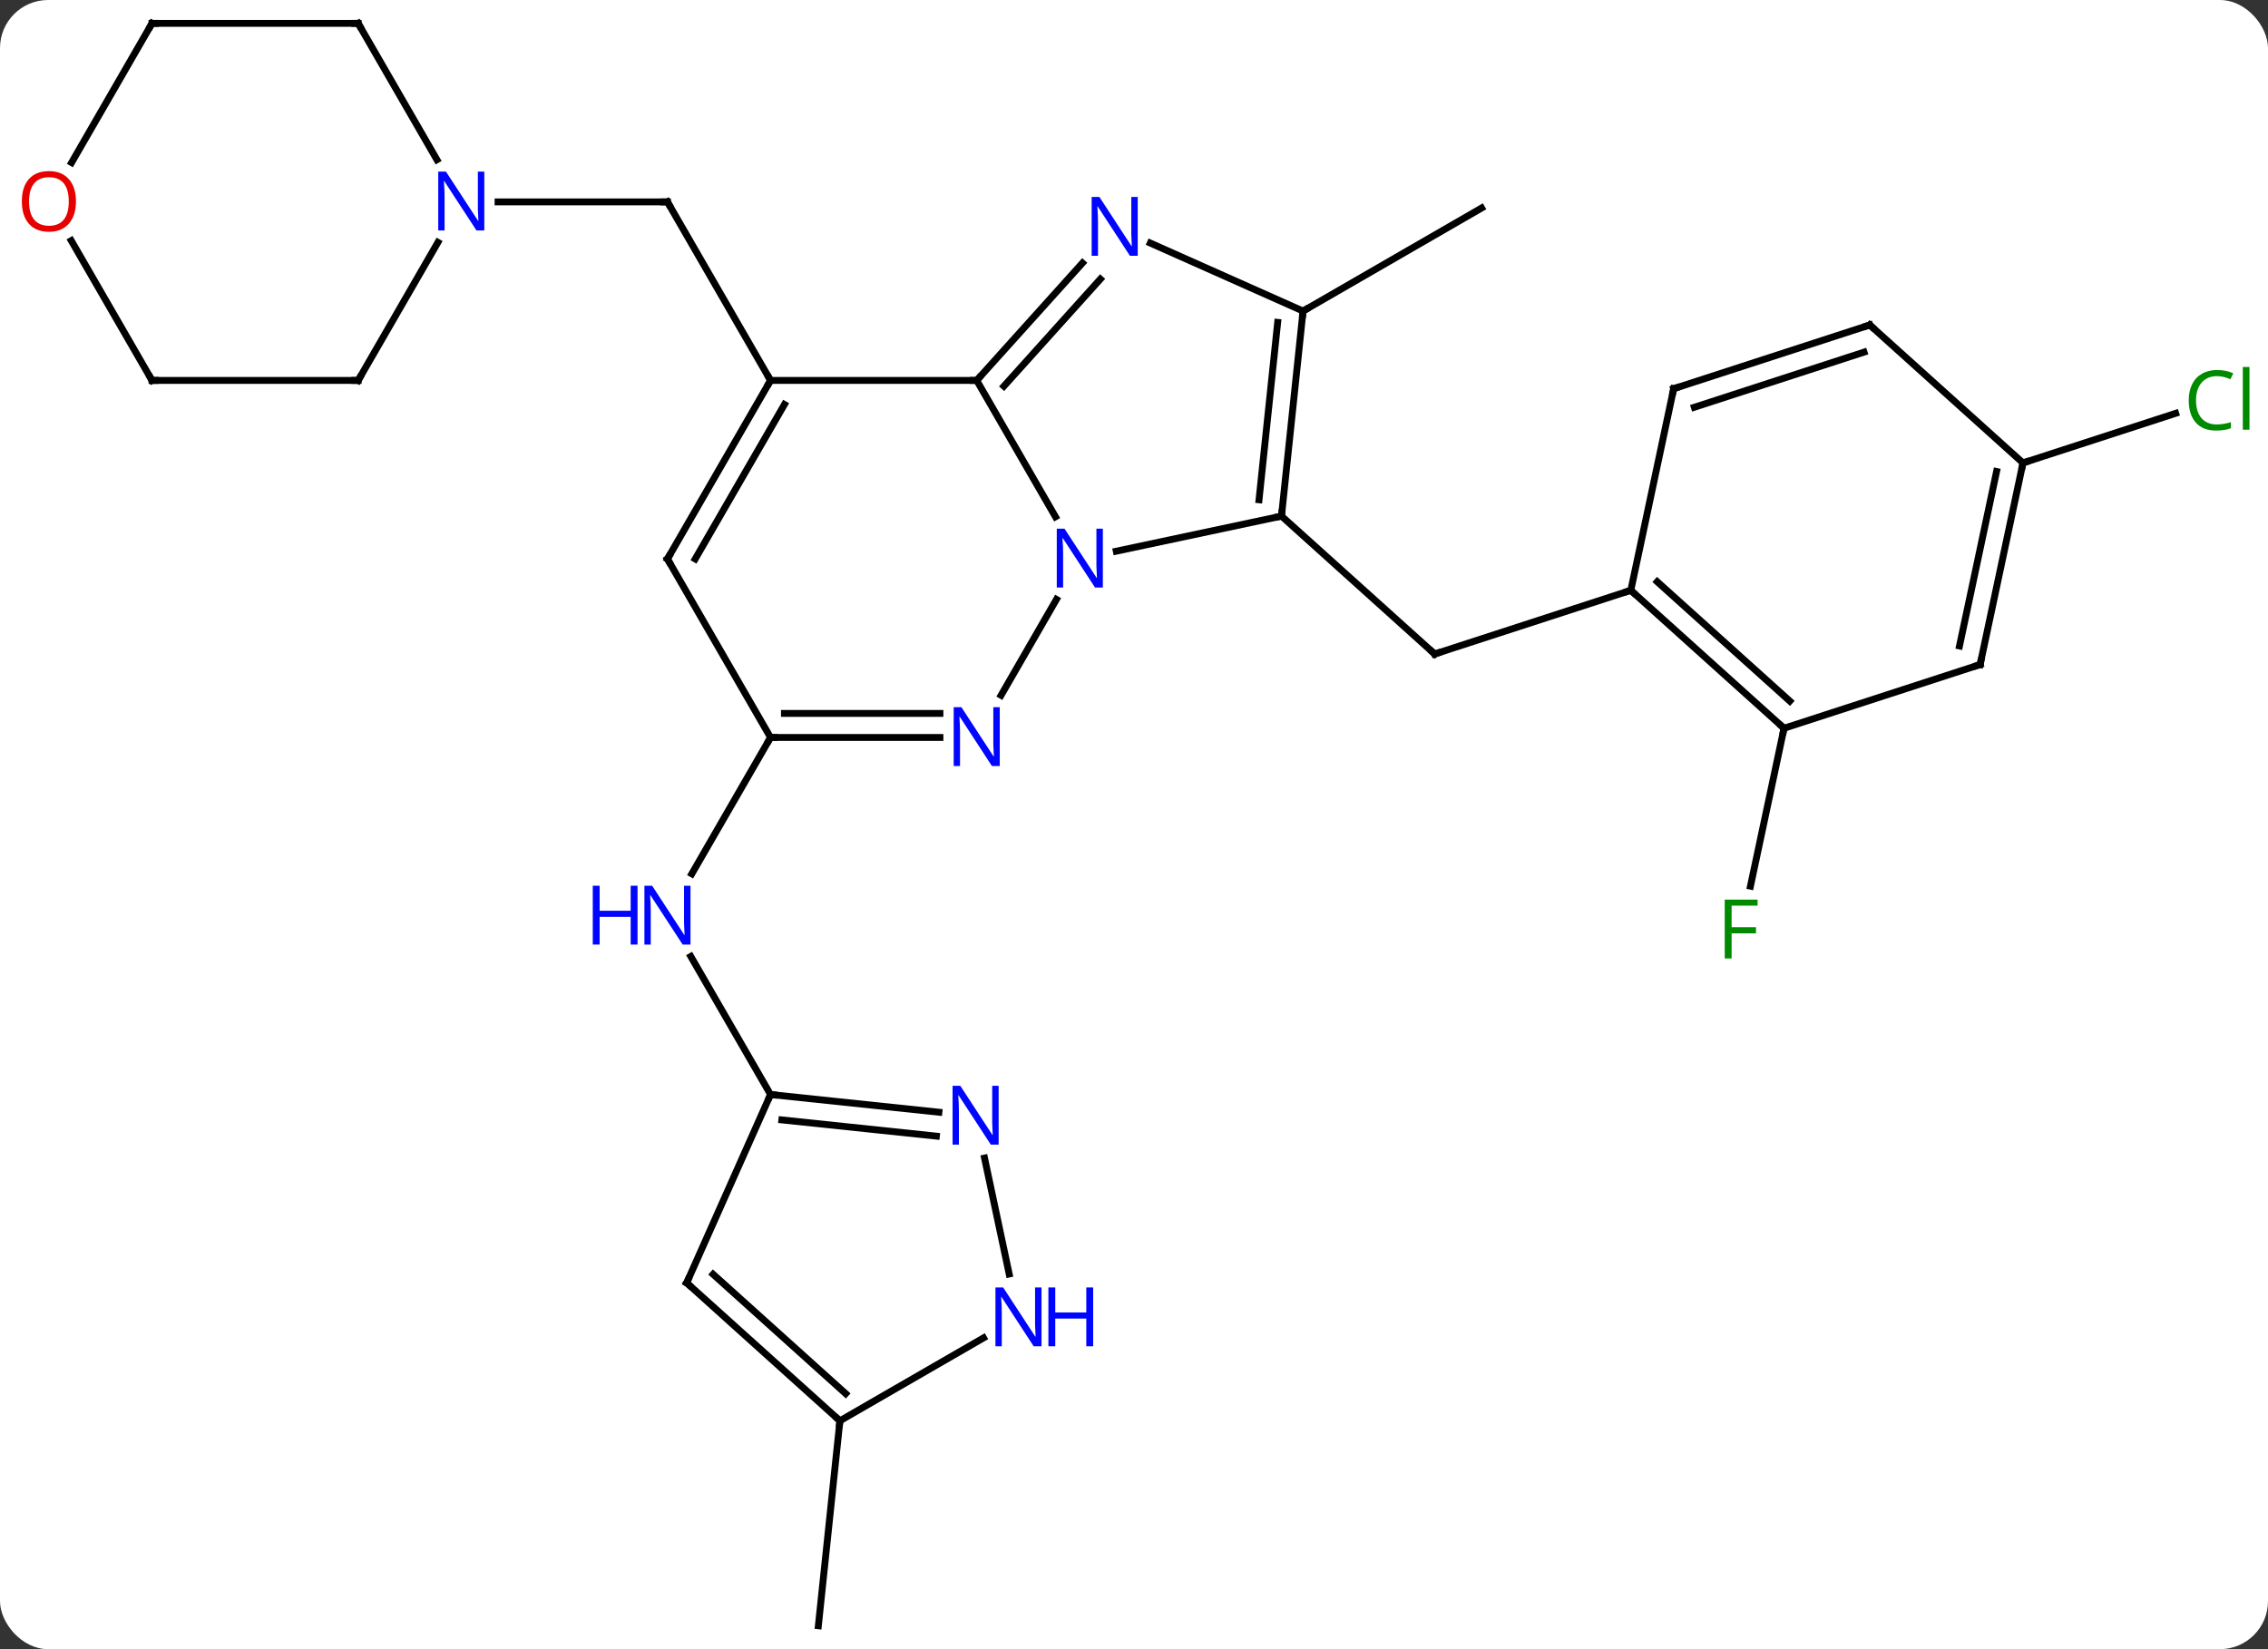 <svg width="330" viewBox="0 0 330 240" style="fill-opacity:1; color-rendering:auto; color-interpolation:auto; text-rendering:auto; stroke:black; stroke-linecap:square; stroke-miterlimit:10; shape-rendering:auto; stroke-opacity:1; fill:black; stroke-dasharray:none; font-weight:normal; stroke-width:1; font-family:'Open Sans'; font-style:normal; stroke-linejoin:miter; font-size:12; stroke-dashoffset:0; image-rendering:auto;" height="240" class="cas-substance-image" xmlns:xlink="http://www.w3.org/1999/xlink" xmlns="http://www.w3.org/2000/svg"><rect x="0" y="0" width="330" height="240" fill="#333333" stroke="none"/><svg class="cas-substance-single-component"><rect y="0" x="0" width="330" stroke="none" ry="7" rx="7" height="240" fill="white" class="cas-substance-group"/><svg y="0" x="0" width="330" viewBox="0 0 330 240" style="fill:black;" height="240" class="cas-substance-single-component-image"><svg><g><g transform="translate(165,120)" style="text-rendering:geometricPrecision; color-rendering:optimizeQuality; color-interpolation:linearRGB; stroke-linecap:butt; image-rendering:optimizeQuality;"><line y2="-64.638" y1="-90.618" x2="-52.884" x1="-67.884" style="fill:none;"/><line y2="-90.618" y1="-90.618" x2="-92.532" x1="-67.884" style="fill:none;"/><line y2="-44.895" y1="-24.822" x2="21.462" x1="43.755" style="fill:none;"/><line y2="-34.092" y1="-24.822" x2="72.288" x1="43.755" style="fill:none;"/><line y2="-74.73" y1="-89.73" x2="24.597" x1="50.577" style="fill:none;"/><line y2="-12.678" y1="7.167" x2="-52.884" x1="-64.34" style="fill:none;"/><line y2="39.285" y1="19.193" x2="-52.884" x1="-64.484" style="fill:none;"/><line y2="-14.019" y1="8.964" x2="94.581" x1="89.696" style="fill:none;"/><line y2="-52.632" y1="-59.849" x2="129.351" x1="151.564" style="fill:none;"/><line y2="86.766" y1="116.601" x2="-42.792" x1="-45.927" style="fill:none;"/><line y2="-44.796" y1="-64.638" x2="-11.428" x1="-22.884" style="fill:none;"/><line y2="-64.638" y1="-64.638" x2="-52.884" x1="-22.884" style="fill:none;"/><line y2="-81.726" y1="-64.638" x2="-7.498" x1="-22.884" style="fill:none;"/><line y2="-79.384" y1="-63.798" x2="-4.897" x1="-18.931" style="fill:none;"/><line y2="-44.895" y1="-39.786" x2="21.462" x1="-2.576" style="fill:none;"/><line y2="-18.816" y1="-32.77" x2="-19.34" x1="-11.284" style="fill:none;"/><line y2="-38.658" y1="-64.638" x2="-67.884" x1="-52.884" style="fill:none;"/><line y2="-38.658" y1="-61.138" x2="-63.843" x1="-50.863" style="fill:none;"/><line y2="-74.73" y1="-84.628" x2="24.597" x1="2.371" style="fill:none;"/><line y2="-74.73" y1="-44.895" x2="24.597" x1="21.462" style="fill:none;"/><line y2="-73.086" y1="-47.27" x2="20.905" x1="18.192" style="fill:none;"/><line y2="-12.678" y1="-12.678" x2="-52.884" x1="-28.236" style="fill:none;"/><line y2="-16.178" y1="-16.178" x2="-50.863" x1="-28.236" style="fill:none;"/><line y2="-12.678" y1="-38.658" x2="-52.884" x1="-67.884" style="fill:none;"/><line y2="-116.601" y1="-96.756" x2="-112.884" x1="-101.428" style="fill:none;"/><line y2="-64.638" y1="-84.73" x2="-112.884" x1="-101.284" style="fill:none;"/><line y2="-116.601" y1="-116.601" x2="-142.884" x1="-112.884" style="fill:none;"/><line y2="-64.638" y1="-64.638" x2="-142.884" x1="-112.884" style="fill:none;"/><line y2="-96.34" y1="-116.601" x2="-154.581" x1="-142.884" style="fill:none;"/><line y2="-84.982" y1="-64.638" x2="-154.63" x1="-142.884" style="fill:none;"/><line y2="-14.019" y1="-34.092" x2="94.581" x1="72.288" style="fill:none;"/><line y2="-17.972" y1="-35.341" x2="95.421" x1="76.132" style="fill:none;"/><line y2="-63.435" y1="-34.092" x2="78.525" x1="72.288" style="fill:none;"/><line y2="-23.289" y1="-14.019" x2="123.114" x1="94.581" style="fill:none;"/><line y2="-72.708" y1="-63.435" x2="107.058" x1="78.525" style="fill:none;"/><line y2="-68.755" y1="-60.731" x2="106.218" x1="81.529" style="fill:none;"/><line y2="-52.632" y1="-23.289" x2="129.351" x1="123.114" style="fill:none;"/><line y2="-51.383" y1="-25.993" x2="125.507" x1="120.111" style="fill:none;"/><line y2="-52.632" y1="-72.708" x2="129.351" x1="107.058" style="fill:none;"/><line y2="66.69" y1="39.285" x2="-65.085" x1="-52.884" style="fill:none;"/><line y2="41.859" y1="39.285" x2="-28.387" x1="-52.884" style="fill:none;"/><line y2="45.34" y1="42.977" x2="-28.752" x1="-51.24" style="fill:none;"/><line y2="86.766" y1="66.69" x2="-42.792" x1="-65.085" style="fill:none;"/><line y2="82.813" y1="65.441" x2="-41.951" x1="-61.241" style="fill:none;"/><line y2="65.403" y1="48.533" x2="-18.161" x1="-21.747" style="fill:none;"/><line y2="74.701" y1="86.766" x2="-21.893" x1="-42.792" style="fill:none;"/><path style="fill:none; stroke-miterlimit:5;" d="M-67.634 -90.185 L-67.884 -90.618 L-68.384 -90.618"/><path style="fill:none; stroke-miterlimit:5;" d="M43.383 -25.157 L43.755 -24.822 L44.23 -24.977"/></g><g transform="translate(165,120)" style="stroke-linecap:butt; fill:rgb(0,5,255); text-rendering:geometricPrecision; color-rendering:optimizeQuality; image-rendering:optimizeQuality; font-family:'Open Sans'; stroke:rgb(0,5,255); color-interpolation:linearRGB; stroke-miterlimit:5;"><path style="stroke:none;" d="M-64.532 17.461 L-65.673 17.461 L-70.361 10.274 L-70.407 10.274 Q-70.314 11.539 -70.314 12.586 L-70.314 17.461 L-71.236 17.461 L-71.236 8.899 L-70.111 8.899 L-65.439 16.055 L-65.392 16.055 Q-65.392 15.899 -65.439 15.039 Q-65.486 14.18 -65.47 13.805 L-65.47 8.899 L-64.532 8.899 L-64.532 17.461 Z"/><path style="stroke:none;" d="M-72.236 17.461 L-73.236 17.461 L-73.236 13.43 L-77.751 13.43 L-77.751 17.461 L-78.751 17.461 L-78.751 8.899 L-77.751 8.899 L-77.751 12.539 L-73.236 12.539 L-73.236 8.899 L-72.236 8.899 L-72.236 17.461 Z"/><path style="fill:rgb(0,138,0); stroke:none;" d="M86.953 19.483 L85.953 19.483 L85.953 10.921 L90.735 10.921 L90.735 11.796 L86.953 11.796 L86.953 14.936 L90.5 14.936 L90.5 15.827 L86.953 15.827 L86.953 19.483 Z"/><path style="fill:rgb(0,138,0); stroke:none;" d="M157.575 -65.261 Q156.169 -65.261 155.349 -64.324 Q154.529 -63.386 154.529 -61.746 Q154.529 -60.074 155.318 -59.152 Q156.107 -58.23 157.56 -58.23 Q158.466 -58.23 159.607 -58.558 L159.607 -57.683 Q158.716 -57.34 157.419 -57.34 Q155.529 -57.34 154.497 -58.496 Q153.466 -59.652 153.466 -61.761 Q153.466 -63.09 153.958 -64.082 Q154.45 -65.074 155.388 -65.613 Q156.325 -66.152 157.591 -66.152 Q158.935 -66.152 159.95 -65.668 L159.529 -64.808 Q158.544 -65.261 157.575 -65.261 ZM162.302 -57.465 L161.333 -57.465 L161.333 -66.59 L162.302 -66.59 L162.302 -57.465 Z"/><path style="fill:none; stroke:black;" d="M-22.549 -65.01 L-22.884 -64.638 L-23.384 -64.638"/><path style="stroke:none;" d="M-4.532 -34.502 L-5.673 -34.502 L-10.361 -41.689 L-10.407 -41.689 Q-10.314 -40.424 -10.314 -39.377 L-10.314 -34.502 L-11.236 -34.502 L-11.236 -43.064 L-10.111 -43.064 L-5.439 -35.908 L-5.392 -35.908 Q-5.392 -36.064 -5.439 -36.924 Q-5.486 -37.783 -5.47 -38.158 L-5.47 -43.064 L-4.532 -43.064 L-4.532 -34.502 Z"/><path style="fill:none; stroke:black;" d="M-53.134 -64.205 L-52.884 -64.638 L-53.134 -65.071"/><path style="stroke:none;" d="M0.544 -82.778 L-0.597 -82.778 L-5.285 -89.965 L-5.331 -89.965 Q-5.238 -88.7 -5.238 -87.653 L-5.238 -82.778 L-6.16 -82.778 L-6.16 -91.34 L-5.035 -91.34 L-0.363 -84.184 L-0.316 -84.184 Q-0.316 -84.34 -0.363 -85.2 Q-0.41 -86.059 -0.394 -86.434 L-0.394 -91.34 L0.544 -91.34 L0.544 -82.778 Z"/><path style="fill:none; stroke:black;" d="M21.514 -45.392 L21.462 -44.895 L20.973 -44.791"/><path style="stroke:none;" d="M-19.532 -8.522 L-20.673 -8.522 L-25.361 -15.709 L-25.407 -15.709 Q-25.314 -14.444 -25.314 -13.397 L-25.314 -8.522 L-26.236 -8.522 L-26.236 -17.084 L-25.111 -17.084 L-20.439 -9.928 L-20.392 -9.928 Q-20.392 -10.084 -20.439 -10.944 Q-20.486 -11.803 -20.47 -12.178 L-20.47 -17.084 L-19.532 -17.084 L-19.532 -8.522 Z"/><path style="fill:none; stroke:black;" d="M-67.634 -39.091 L-67.884 -38.658 L-67.634 -38.225"/><path style="fill:none; stroke:black;" d="M24.545 -74.233 L24.597 -74.73 L25.03 -74.98"/><path style="fill:none; stroke:black;" d="M-52.384 -12.678 L-52.884 -12.678 L-53.134 -12.245"/><path style="stroke:none;" d="M-94.532 -86.462 L-95.673 -86.462 L-100.361 -93.649 L-100.407 -93.649 Q-100.314 -92.384 -100.314 -91.337 L-100.314 -86.462 L-101.236 -86.462 L-101.236 -95.024 L-100.111 -95.024 L-95.439 -87.868 L-95.392 -87.868 Q-95.392 -88.024 -95.439 -88.884 Q-95.486 -89.743 -95.47 -90.118 L-95.47 -95.024 L-94.532 -95.024 L-94.532 -86.462 Z"/><path style="fill:none; stroke:black;" d="M-112.634 -116.168 L-112.884 -116.601 L-113.384 -116.601"/><path style="fill:none; stroke:black;" d="M-112.634 -65.071 L-112.884 -64.638 L-113.384 -64.638"/><path style="fill:none; stroke:black;" d="M-142.384 -116.601 L-142.884 -116.601 L-143.134 -116.168"/><path style="fill:none; stroke:black;" d="M-142.384 -64.638 L-142.884 -64.638 L-143.134 -65.071"/><path style="fill:rgb(230,0,0); stroke:none;" d="M-153.946 -90.688 Q-153.946 -88.626 -154.986 -87.446 Q-156.025 -86.266 -157.868 -86.266 Q-159.759 -86.266 -160.79 -87.43 Q-161.821 -88.595 -161.821 -90.704 Q-161.821 -92.798 -160.79 -93.946 Q-159.759 -95.095 -157.868 -95.095 Q-156.009 -95.095 -154.978 -93.923 Q-153.946 -92.751 -153.946 -90.688 ZM-160.775 -90.688 Q-160.775 -88.954 -160.032 -88.048 Q-159.29 -87.141 -157.868 -87.141 Q-156.446 -87.141 -155.72 -88.04 Q-154.993 -88.938 -154.993 -90.688 Q-154.993 -92.423 -155.72 -93.313 Q-156.446 -94.204 -157.868 -94.204 Q-159.29 -94.204 -160.032 -93.305 Q-160.775 -92.407 -160.775 -90.688 Z"/><path style="fill:none; stroke:black;" d="M72.66 -33.757 L72.288 -34.092 L71.812 -33.938"/><path style="fill:none; stroke:black;" d="M94.209 -14.354 L94.581 -14.019 L94.477 -13.53"/><path style="fill:none; stroke:black;" d="M78.421 -62.946 L78.525 -63.435 L79.001 -63.59"/><path style="fill:none; stroke:black;" d="M122.638 -23.134 L123.114 -23.289 L123.218 -23.778"/><path style="fill:none; stroke:black;" d="M106.582 -72.553 L107.058 -72.708 L107.43 -72.373"/><path style="fill:none; stroke:black;" d="M129.247 -52.143 L129.351 -52.632 L129.827 -52.786"/><path style="fill:none; stroke:black;" d="M-52.387 39.337 L-52.884 39.285 L-53.087 39.742"/><path style="fill:none; stroke:black;" d="M-64.882 66.233 L-65.085 66.69 L-64.713 67.025"/><path style="stroke:none;" d="M-19.694 46.576 L-20.835 46.576 L-25.523 39.389 L-25.569 39.389 Q-25.476 40.654 -25.476 41.701 L-25.476 46.576 L-26.398 46.576 L-26.398 38.014 L-25.273 38.014 L-20.601 45.17 L-20.554 45.17 Q-20.554 45.014 -20.601 44.154 Q-20.648 43.295 -20.632 42.92 L-20.632 38.014 L-19.694 38.014 L-19.694 46.576 Z"/><path style="fill:none; stroke:black;" d="M-43.163 86.431 L-42.792 86.766 L-42.844 87.263"/><path style="stroke:none;" d="M-13.457 75.922 L-14.598 75.922 L-19.286 68.735 L-19.332 68.735 Q-19.239 70 -19.239 71.047 L-19.239 75.922 L-20.161 75.922 L-20.161 67.36 L-19.036 67.36 L-14.364 74.516 L-14.317 74.516 Q-14.317 74.36 -14.364 73.5 Q-14.411 72.641 -14.395 72.266 L-14.395 67.36 L-13.457 67.36 L-13.457 75.922 Z"/><path style="stroke:none;" d="M-5.942 75.922 L-6.942 75.922 L-6.942 71.891 L-11.457 71.891 L-11.457 75.922 L-12.457 75.922 L-12.457 67.36 L-11.457 67.36 L-11.457 71 L-6.942 71 L-6.942 67.36 L-5.942 67.36 L-5.942 75.922 Z"/></g></g></svg></svg></svg></svg>